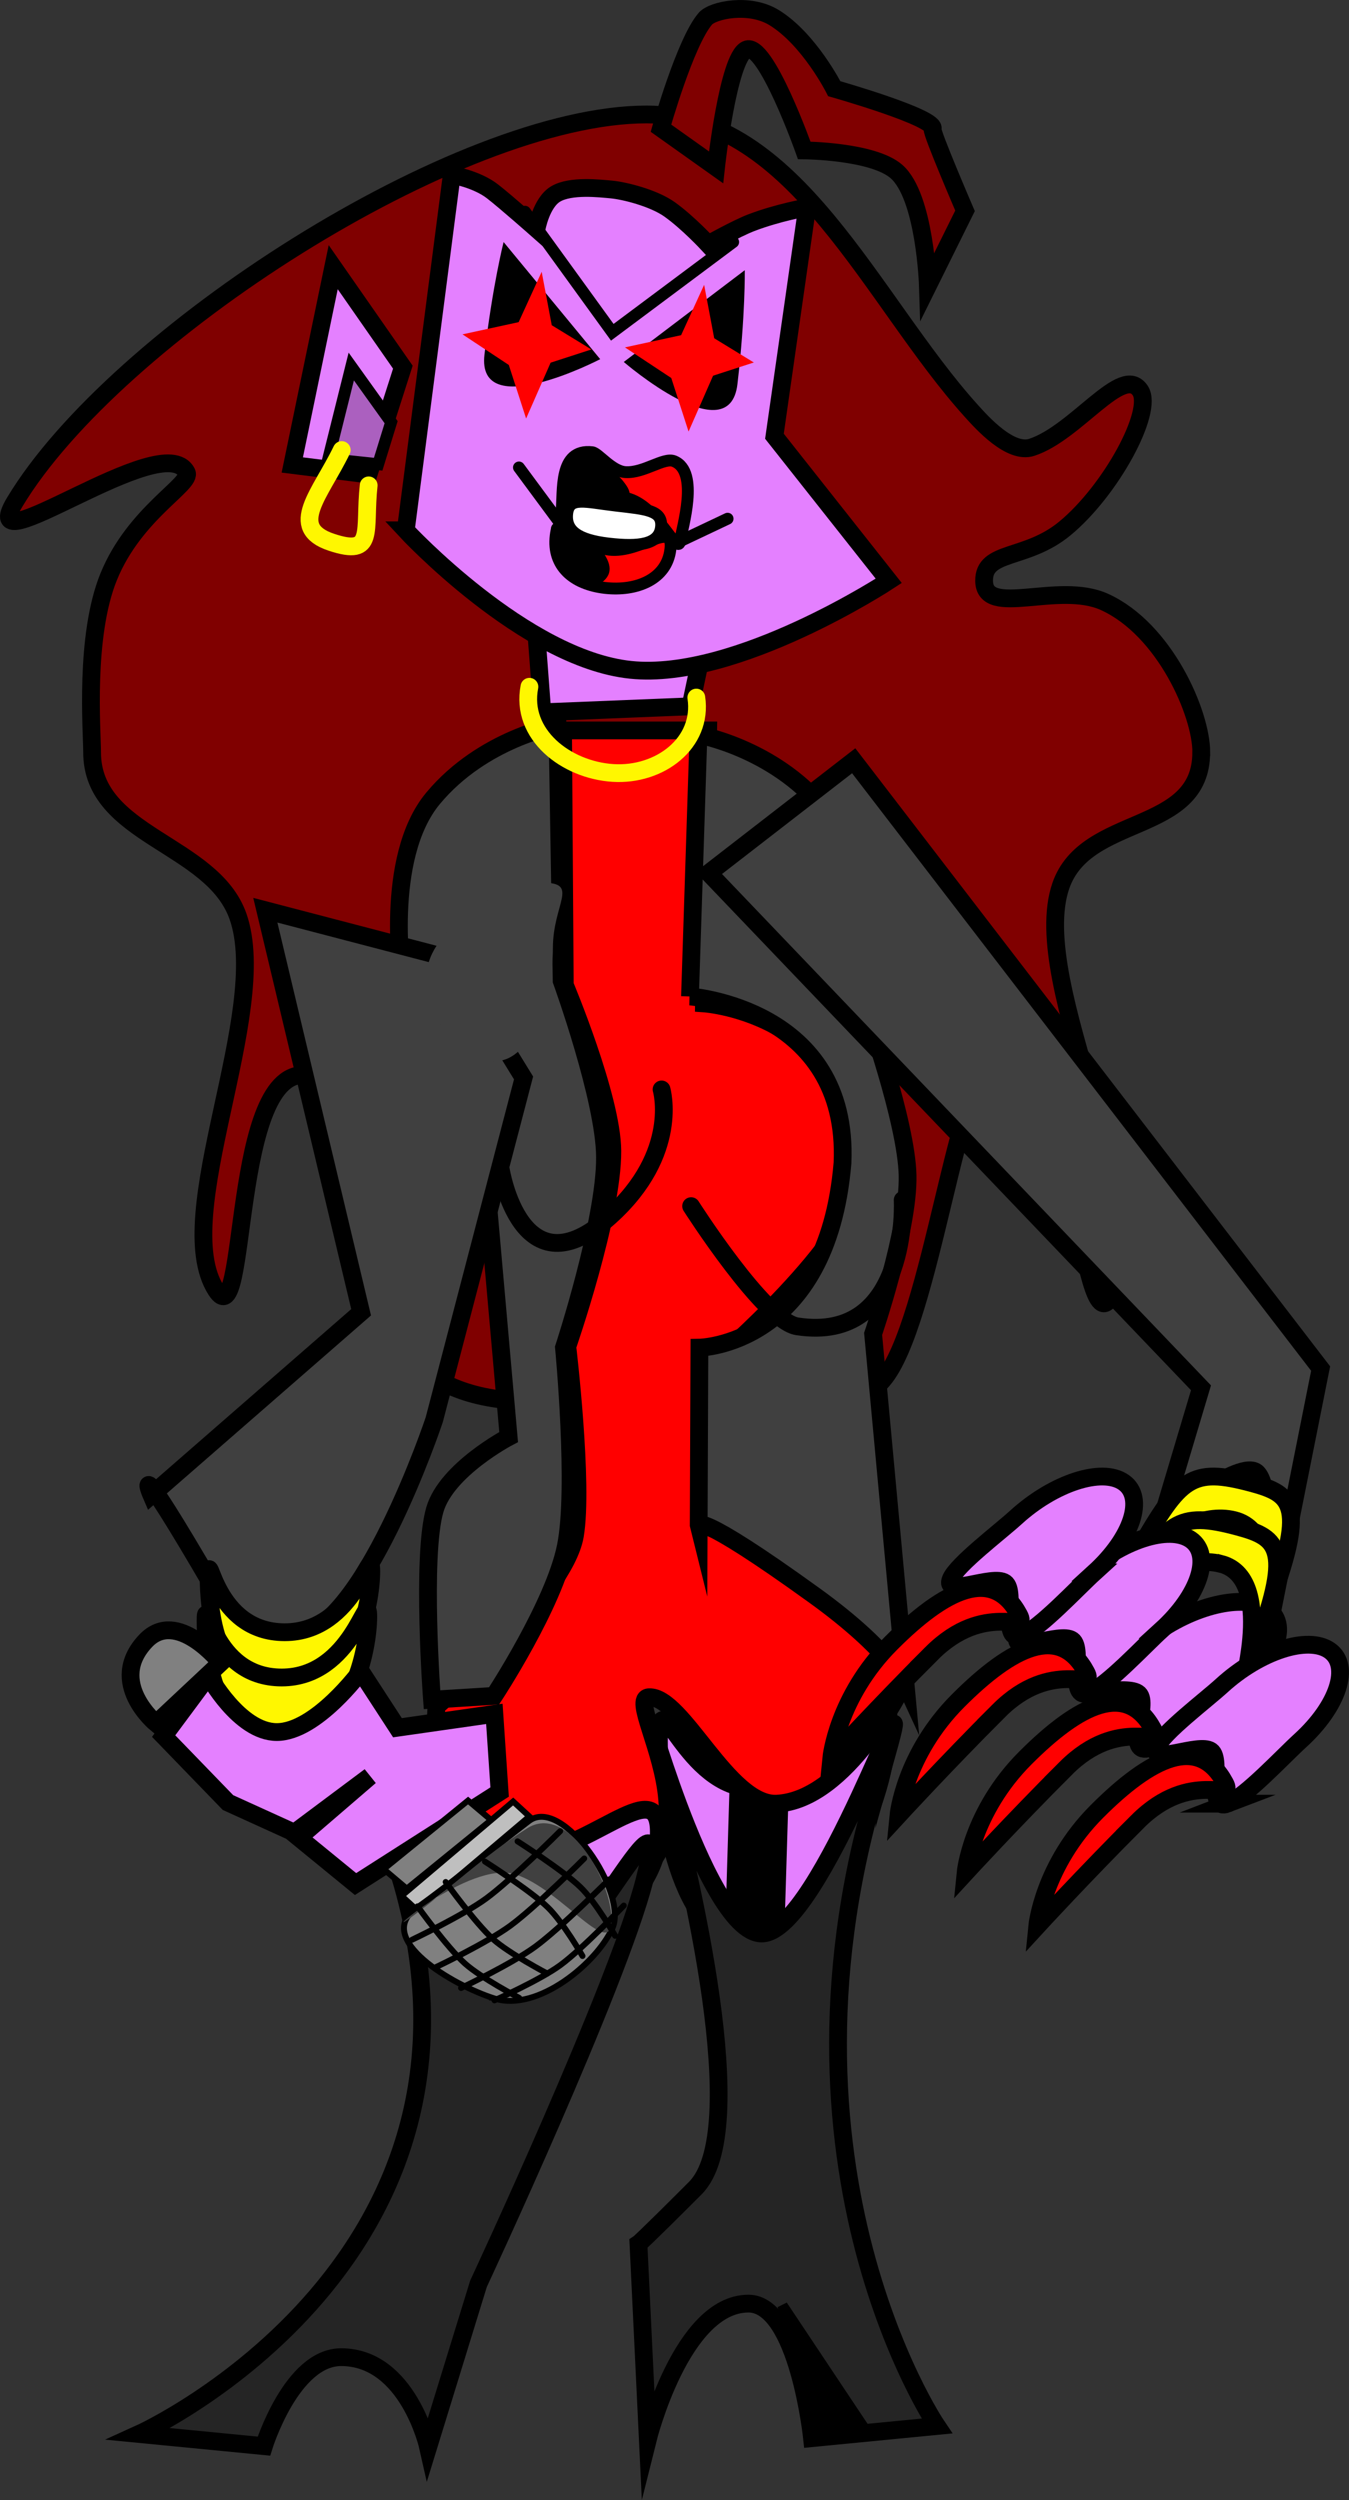 <svg version="1.1" xmlns="http://www.w3.org/2000/svg" xmlns:xlink="http://www.w3.org/1999/xlink" width="22.777" height="42.201" viewBox="0,0,22.777,42.201"><rect x="0" y="0" width="22.777" height="42.201" fill="#333333" stroke="none"/><g transform="translate(-229.071,-172.864)"><g data-paper-data="{&quot;isPaintingLayer&quot;:true}" fill-rule="nonzero" stroke-linejoin="miter" stroke-miterlimit="10" stroke-dasharray="" stroke-dashoffset="0" style="mix-blend-mode: normal"><g><path d="M244.042,202.173c0,1.126 -1.118,3.5 -2.308,3.5c-1.19,0 -1.538,-2.297 -1.538,-3.423c0,-1.126 0.426,0.808 1.615,0.808c1.19,0 2.231,-2.01 2.231,-0.885z" fill="#e480ff" stroke="#000000" stroke-width="0.3" stroke-linecap="butt"/><path d="M241.811,205.596l0.077,-2.538" fill="none" stroke="#000000" stroke-width="1" stroke-linecap="round"/><path d="M244.047,202.463c-2.265,6.766 0.843,11.353 0.843,11.353l-2.108,0.205c0,0 -0.238,-2.274 -1.075,-2.271c-1.128,0.003 -1.698,2.29 -1.698,2.29l-0.158,-3.299c0,0 0.056,-0.036 0.96,-0.941c0.962,-0.963 -0.083,-5.257 -0.533,-7.029c-0.539,-2.12 0.655,2.731 1.654,2.731c0.998,0 2.702,-5.146 2.115,-3.038z" fill="#252525" stroke="#000000" stroke-width="0.3" stroke-linecap="butt"/><path d="M242.816,213.963l-0.615,-2.154l0.154,-0.077l1.538,2.308z" fill="#000000" stroke="none" stroke-width="0" stroke-linecap="butt"/></g><path d="M249.353,185.564c0,1.399 -1.949,1.028 -2.371,2.254c-0.577,1.677 1.68,5.443 0.85,6.934c-0.518,0.93 -0.614,-4.161 -1.972,-3.989c-0.601,0.076 -1.071,4.451 -1.882,5.395c-1.399,1.629 -3.196,0.173 -3.989,0.173c-0.628,0 -2.933,0.713 -4.077,-0.639c-1.058,-1.25 -0.955,-4.568 -1.639,-4.675c-1.32,-0.206 -1.004,4.492 -1.556,3.621c-0.793,-1.249 0.938,-4.681 0.374,-6.3c-0.432,-1.239 -2.465,-1.358 -2.465,-2.775c0,-0.357 -0.13,-1.953 0.279,-2.961c0.438,-1.08 1.415,-1.569 1.318,-1.762c-0.391,-0.775 -3.609,1.671 -2.901,0.496c1.69,-2.806 7.475,-6.54 10.668,-6.54c2.522,0 3.797,3.139 5.48,5.003c0.183,0.203 0.659,0.735 1.022,0.616c0.751,-0.246 1.532,-1.413 1.832,-0.957c0.229,0.348 -0.496,1.687 -1.275,2.328c-0.653,0.538 -1.368,0.36 -1.362,0.883c0.006,0.632 1.25,-0.001 2.035,0.357c1.016,0.463 1.632,1.882 1.632,2.537z" fill="#800000" stroke="#000000" stroke-width="0.3" stroke-linecap="butt"/><g stroke="#000000" stroke-width="0.3"><path d="M238.649,195.597c0,0 0.768,-2.213 0.761,-3.307c-0.006,-0.907 -0.803,-2.8 -0.803,-2.8l-0.029,-4.296h2.45l-0.071,4.608c0,0 2.665,0.176 2.605,3.007c-0.101,1.035 -2.379,3.002 -2.379,3.002l-0.049,2.867c0,0 1.414,0.548 1.88,0.932c0.574,0.474 1.306,1.698 1.306,1.698c0,0 -0.949,1.949 -2.137,2.003c-0.812,0.037 -1.587,-1.823 -2.154,-1.797c-0.542,0.025 2.028,3.427 -2.001,3.439c-1.863,0.005 -1.587,-3.285 -1.587,-3.285c0,0 2.163,-1.862 2.337,-2.882c0.148,-0.867 -0.128,-3.19 -0.128,-3.19z" fill="#ff0000" stroke-linecap="butt"/><path d="M240.721,189.685l0.143,-4.418c0,0 1.258,0.222 2.1,1.234c0.842,1.012 0.729,3.391 0.729,3.391c0,0 0.682,1.904 0.702,2.813c0.02,0.921 -0.582,2.676 -0.582,2.676l0.548,5.916c0,0 -0.268,-0.584 -1.536,-1.499c-2.029,-1.465 -1.957,-1.178 -1.957,-1.178l0.012,-3.007c0,0 2.157,-0.031 2.416,-3.117c0.117,-2.621 -2.576,-2.811 -2.576,-2.811z" fill="#404040" stroke-linecap="butt"/><path d="M235.869,189.42c0,0 -0.328,-2.069 0.514,-3.08c0.842,-1.012 2.1,-1.234 2.1,-1.234l0.071,4.315c0,0 0.726,2.003 0.732,2.974c0.007,1.081 -0.693,3.217 -0.693,3.217c0,0 0.228,2.378 0.032,3.352c-0.198,0.985 -1.212,2.527 -1.212,2.527l-1.048,0.065c0,0 -0.181,-2.422 0.048,-3.207c0.198,-0.678 1.246,-1.227 1.246,-1.227l-0.395,-4.466z" data-paper-data="{&quot;index&quot;:null}" fill="#404040" stroke-linecap="butt"/><path d="M244.312,193.121c0,0 0.131,2.425 -1.781,2.132c-0.553,-0.085 -1.791,-2.029 -1.791,-2.029" fill="none" stroke-linecap="round"/><path d="M240.241,191.254c0,0 0.317,1.074 -0.871,2.144c-1.503,1.354 -1.844,-0.795 -1.844,-0.795" fill="none" stroke-linecap="round"/></g><g stroke="#000000"><path d="M240.195,203.788c0,1.041 -1.23,2.038 -2.462,2.038c-1.232,0 -1.462,-1.613 -1.462,-2.654c0,-1.041 0.23,1.038 1.462,1.038c1.232,0 2.462,-1.464 2.462,-0.423z" fill="#e480ff" stroke-width="0.3" stroke-linecap="butt"/><path d="M237.734,204.365v1.231" fill="none" stroke-width="1" stroke-linecap="round"/><path d="M237.685,206.483c0.998,0 2.808,-4.005 2.269,-1.885c-0.45,1.772 -2.804,6.817 -2.804,6.817l-0.85,2.76c0,0 -0.339,-1.518 -1.467,-1.521c-0.838,-0.002 -1.306,1.502 -1.306,1.502l-2.108,-0.205c0,0 6.57,-2.971 4.305,-9.738c-0.586,-2.108 0.963,2.269 1.962,2.269z" data-paper-data="{&quot;index&quot;:null}" fill="#252525" stroke-width="0.3" stroke-linecap="butt"/></g><path d="M238.228,184.888l-0.1,-1.324c0,0 0.704,0.161 1.255,0.171c0.551,0.01 1.636,-0.312 1.636,-0.312l-0.29,1.364z" fill="#e480ff" stroke="#000000" stroke-width="0.3" stroke-linecap="butt"/><path d="M240.828,184.639c0.115,0.77 -0.62,1.324 -1.409,1.273c-0.789,-0.051 -1.566,-0.648 -1.409,-1.455" fill="none" stroke="#fff700" stroke-width="0.3" stroke-linecap="round"/><path d="M240.231,175.028c0,0 0.409,-1.455 0.75,-1.849c0.125,-0.144 0.742,-0.276 1.162,-0.017c0.593,0.365 1.014,1.199 1.014,1.199c0,0 1.749,0.497 1.66,0.681c-0.025,0.051 0.548,1.381 0.548,1.381l-0.627,1.265c0,0 -0.047,-1.504 -0.53,-1.928c-0.399,-0.349 -1.558,-0.357 -1.558,-0.357c0,0 -0.655,-1.849 -0.978,-1.702c-0.31,0.142 -0.511,1.988 -0.511,1.988z" fill="#800000" stroke="#000000" stroke-width="0.3" stroke-linecap="butt"/><g><path d="M233.551,188.229l3.119,0.815l1.241,2.016l-1.508,5.77c0,0 -1.212,3.641 -2.398,3.658c-1.083,-0.057 -0.758,0.154 -1.313,-0.798c-1.472,-2.53 -1.065,-1.588 -1.065,-1.588l3.541,-3.086z" fill="#404040" stroke="#000000" stroke-width="0.3" stroke-linecap="butt"/><path d="M235.34,199.39c0,0.526 -0.263,2.053 -1.462,2.053c-1.199,0 -1.285,-1.453 -1.285,-1.979c0,-0.526 0.086,0.953 1.285,0.953c1.199,0 1.462,-1.553 1.462,-1.026z" fill="#fff700" stroke="#000000" stroke-width="0.3" stroke-linecap="butt"/><path d="M235.289,200.154c0,0.526 -0.263,2.053 -1.462,2.053c-1.199,0 -1.285,-1.453 -1.285,-1.979c0,-0.526 0.086,0.953 1.285,0.953c1.199,0 1.462,-1.553 1.462,-1.026z" fill="#fff700" stroke="#000000" stroke-width="0.3" stroke-linecap="butt"/><path d="M235.074,204.668l-0.959,-0.784l1.203,-1.035l-1.276,0.953l-1.122,-0.51l-1.086,-1.122l0.758,-1.021c0,0 0.518,0.953 1.152,0.953c0.664,0 1.418,-1.026 1.418,-1.026l0.62,0.953l1.636,-0.234l0.089,1.319z" fill="#e480ff" stroke="#000000" stroke-width="0.3" stroke-linecap="butt"/><path d="M231.707,201.956c0,0 -0.84,-0.691 -0.177,-1.393c0.528,-0.559 1.268,0.37 1.268,0.37z" fill="#808080" stroke="#000000" stroke-width="0.3" stroke-linecap="butt"/><g><path d="M236.974,203.258l0.389,0.329l-1.424,1.158l-0.389,-0.329z" fill="#808080" stroke="#000000" stroke-width="0.1" stroke-linecap="butt"/><path d="M237.735,203.274l0.274,0.252l-1.883,1.594l-0.274,-0.252z" fill="#bfbfbf" stroke="#000000" stroke-width="0.1" stroke-linecap="butt"/><path d="M237.423,206.601c-0.721,-0.227 -2.037,-1.016 -1.328,-1.522c0.668,-0.477 1.21,-0.944 1.906,-1.475c0.567,-0.433 1.683,1.215 1.409,1.812c-0.274,0.596 -1.265,1.412 -1.986,1.185z" fill="#808080" stroke="#000000" stroke-width="0.1" stroke-linecap="butt"/><path d="M237.773,204.504c-0.785,-0.247 -2.385,1.183 -1.741,0.711c0.608,-0.446 1.195,-1.015 1.938,-1.487c0.666,-0.424 1.385,0.814 1.425,1.486c0.049,0.823 -0.837,-0.462 -1.622,-0.709z" fill="#404040" stroke="none" stroke-width="0" stroke-linecap="butt"/><path d="M238.935,204.236c0,0 -0.813,0.816 -1.249,1.136c-0.393,0.288 -1.252,0.697 -1.252,0.697" data-paper-data="{&quot;index&quot;:null}" fill="none" stroke="#000000" stroke-width="0.1" stroke-linecap="round"/><path d="M238.529,203.775c0,0 -0.813,0.816 -1.249,1.136c-0.393,0.288 -1.252,0.697 -1.252,0.697" data-paper-data="{&quot;index&quot;:null}" fill="none" stroke="#000000" stroke-width="0.1" stroke-linecap="round"/><path d="M239.357,204.589c0,0 -0.813,0.816 -1.249,1.136c-0.393,0.288 -1.252,0.697 -1.252,0.697" data-paper-data="{&quot;index&quot;:null}" fill="none" stroke="#000000" stroke-width="0.1" stroke-linecap="round"/><path d="M239.603,205.031c0,0 -0.692,0.728 -1.073,1.007c-0.343,0.251 -1.11,0.593 -1.11,0.593" data-paper-data="{&quot;index&quot;:null}" fill="none" stroke="#000000" stroke-width="0.1" stroke-linecap="round"/><path d="M237.81,203.947c0,0 0.773,0.494 1.06,0.772c0.259,0.25 0.587,0.822 0.587,0.822" data-paper-data="{&quot;index&quot;:null}" fill="none" stroke="#000000" stroke-width="0.1" stroke-linecap="round"/><path d="M237.259,204.288c0,0 0.773,0.494 1.06,0.772c0.259,0.25 0.587,0.822 0.587,0.822" data-paper-data="{&quot;index&quot;:null}" fill="none" stroke="#000000" stroke-width="0.1" stroke-linecap="round"/><path d="M237.836,206.589c0,0 -0.646,-0.338 -0.916,-0.581c-0.299,-0.269 -0.799,-0.964 -0.799,-0.964" data-paper-data="{&quot;index&quot;:null}" fill="none" stroke="#000000" stroke-width="0.1" stroke-linecap="round"/><path d="M238.311,206.178c0,0 -0.646,-0.338 -0.916,-0.581c-0.299,-0.269 -0.799,-0.964 -0.799,-0.964" data-paper-data="{&quot;index&quot;:null}" fill="none" stroke="#000000" stroke-width="0.1" stroke-linecap="round"/></g></g><path d="M238.229,187.764c0.636,0 0.177,0.349 0.177,1.108c0,0.759 -0.339,1.905 -0.975,1.905c-0.636,0 -1.152,-0.704 -1.152,-1.462c0,-0.759 1.313,-1.551 1.95,-1.551z" fill="#404040" stroke="none" stroke-width="0" stroke-linecap="butt"/><g><path d="M235.922,181.816l0.777,-6.001c0,0 0.421,0.07 0.692,0.283c0.221,0.172 0.739,0.63 0.739,0.63c0,0 0.077,-0.444 0.323,-0.59c0.254,-0.151 0.746,-0.093 0.944,-0.075c0.213,0.02 0.704,0.14 0.979,0.335c0.312,0.222 0.651,0.589 0.651,0.589c0,0 0.489,-0.272 0.728,-0.363c0.457,-0.175 0.944,-0.258 0.944,-0.258l-0.552,3.862l1.93,2.441c0,0 -2.569,1.689 -4.359,1.502c-1.789,-0.187 -3.797,-2.355 -3.797,-2.355z" fill="#e480ff" stroke="#000000" stroke-width="0.3" stroke-linecap="butt"/><path d="M239.205,178.927c0,0 -2.091,1.088 -1.954,-0.077c0.136,-1.166 0.323,-1.9 0.323,-1.9z" fill="#000000" stroke="none" stroke-width="0" stroke-linecap="butt"/><path d="M241.646,177.425c0,0 0.012,0.758 -0.124,1.924c-0.136,1.166 -1.919,-0.375 -1.919,-0.375z" data-paper-data="{&quot;index&quot;:null}" fill="#000000" stroke="none" stroke-width="0" stroke-linecap="butt"/><path d="M237.954,179.929l-0.292,-0.904l-0.782,-0.517l0.948,-0.206l0.389,-0.85l0.17,0.902l0.669,0.409l-0.688,0.223z" fill="#ff0000" stroke="none" stroke-width="0" stroke-linecap="butt"/><path d="M240.697,180.149l-0.292,-0.904l-0.782,-0.517l0.948,-0.206l0.389,-0.85l0.17,0.902l0.669,0.409l-0.688,0.223z" fill="#ff0000" stroke="none" stroke-width="0" stroke-linecap="butt"/><path d="M241.45,176.95l-2.041,1.523l-1.474,-2.035" fill="none" stroke="#000000" stroke-width="0.2" stroke-linecap="round"/><path d="M240.559,181.98c-0.038,0.329 -0.397,-0.651 -0.973,-0.718c-0.576,-0.067 -1.072,0.561 -1.034,0.232c0.038,-0.329 -0.057,-1.064 0.519,-0.996c0.101,0.012 0.329,0.323 0.563,0.336c0.311,0.018 0.645,-0.255 0.818,-0.185c0.436,0.176 0.13,1.138 0.107,1.332z" fill="#ff0000" stroke="#000000" stroke-width="0.2" stroke-linecap="butt"/><path d="M240.39,182.137c-0.059,0.507 -0.573,0.713 -1.108,0.651c-0.535,-0.063 -0.888,-0.37 -0.829,-0.877c0.059,-0.507 0.369,0.169 0.904,0.232c0.535,0.063 1.092,-0.513 1.033,-0.005z" fill="#ff0000" stroke="#000000" stroke-width="0.2" stroke-linecap="butt"/><path d="M239.344,182.039c-0.521,-0.061 -0.729,-0.221 -0.696,-0.509c0.034,-0.288 0.3,-0.192 0.821,-0.131c0.521,0.061 0.796,0.078 0.763,0.366c-0.034,0.288 -0.367,0.335 -0.888,0.274z" fill="#ffffff" stroke="#000000" stroke-width="0.2" stroke-linecap="butt"/><path d="M237.833,180.755l0.652,0.882" fill="none" stroke="#000000" stroke-width="0.2" stroke-linecap="round"/><path d="M241.356,181.62l-0.853,0.404" fill="none" stroke="#000000" stroke-width="0.2" stroke-linecap="round"/><path d="M238.503,181.313c0,0 0.065,-0.549 0.325,-0.729c0.26,-0.18 0.64,0.267 0.64,0.267c0,0 0.35,0.33 0.192,0.406c-0.158,0.076 -1.157,0.056 -1.157,0.056z" fill="#000000" stroke="none" stroke-width="0" stroke-linecap="butt"/><path d="M239.246,182.177c0.172,0.243 0.172,0.429 -0.106,0.578c-0.279,0.149 -0.6,-0.386 -0.6,-0.386c0,0 -0.282,-0.605 -0.117,-0.662c0.166,-0.057 0.65,0.227 0.823,0.469z" fill="#000000" stroke="none" stroke-width="0" stroke-linecap="butt"/></g><g><path d="M234.006,180.713l0.691,-3.339l1.176,1.688l-0.58,1.812z" fill="#e480ff" stroke="#000000" stroke-width="0.3" stroke-linecap="butt"/><path d="M234.613,180.611l0.389,-1.56l0.673,0.94l-0.219,0.709z" fill="#ab60bf" stroke="#000000" stroke-width="0.2" stroke-linecap="butt"/><path d="M235.296,181.057c-0.085,0.774 0.119,1.21 -0.631,0.96c-0.75,-0.25 -0.181,-0.816 0.176,-1.556" fill="none" stroke="#fff700" stroke-width="0.3" stroke-linecap="round"/></g><g stroke="#000000" stroke-width="0.3" stroke-linecap="butt"><path d="M249.817,201.5c-0.32,0.217 -1.051,0.808 -1.364,0.879c-0.388,0.089 0.026,-0.753 -0.154,-0.922c-0.185,-0.174 -1.082,0.107 -0.895,-0.194c0.141,-0.228 0.927,-0.662 1.235,-0.872c0.716,-0.486 1.56,-0.633 1.885,-0.327c0.325,0.306 0.009,0.949 -0.707,1.435z" fill="#e480ff"/><path d="M249.349,196.291l-8.311,-8.69l2.447,-1.895l7.884,10.26l-0.886,4.439c0,0 0.139,-2.347 -0.184,-2.677c-0.271,-0.277 -1.626,0.828 -1.626,0.828z" fill="#404040"/><path d="M250.473,200.029c-0.415,1.099 0.483,-1.24 -0.561,-1.504c-1.088,-0.274 -2.202,1.512 -1.611,0.497c0.702,-1.205 0.871,-1.401 1.911,-1.121c0.701,0.189 0.919,0.385 0.262,2.127z" fill="#fff700"/><path d="M249.679,199.262c-1.088,-0.274 -2.202,1.512 -1.611,0.497c0.702,-1.205 0.871,-1.401 1.911,-1.121c0.701,0.189 0.919,0.385 0.262,2.127c-0.415,1.099 0.483,-1.24 -0.561,-1.504z" fill="#fff700"/><path d="M249.8,203.311c-0.372,0.143 -0.08,-0.749 -0.283,-0.891c-0.208,-0.146 -1.056,0.259 -0.914,-0.066c0.107,-0.246 0.824,-0.787 1.099,-1.038c0.64,-0.583 1.454,-0.847 1.82,-0.59c0.365,0.257 0.143,0.938 -0.497,1.521c-0.286,0.26 -0.926,0.949 -1.226,1.064z" fill="#e480ff"/><path d="M248.275,203.616c-0.909,0.91 -1.691,1.761 -1.691,1.761c0,0 0.1,-1.026 1.009,-1.936c0.909,-0.91 1.715,-1.306 2.159,-0.482c0.191,0.354 -0.568,-0.253 -1.477,0.657z" fill="#ff0000"/><path d="M247.065,202.715c-0.909,0.91 -1.691,1.761 -1.691,1.761c0,0 0.1,-1.026 1.009,-1.936c0.909,-0.91 1.715,-1.306 2.159,-0.482c0.191,0.354 -0.568,-0.253 -1.477,0.657z" fill="#ff0000"/><path d="M248.683,200.377c-0.286,0.26 -0.926,0.949 -1.226,1.064c-0.372,0.143 -0.08,-0.749 -0.283,-0.891c-0.208,-0.146 -1.056,0.259 -0.914,-0.066c0.107,-0.246 0.824,-0.787 1.099,-1.038c0.64,-0.583 1.454,-0.847 1.82,-0.59c0.365,0.257 0.143,0.938 -0.497,1.521z" fill="#e480ff"/><path d="M245.932,201.746c-0.909,0.91 -1.691,1.761 -1.691,1.761c0,0 0.1,-1.026 1.009,-1.936c0.909,-0.91 1.715,-1.306 2.159,-0.482c0.191,0.354 -0.568,-0.253 -1.477,0.657z" fill="#ff0000"/><path d="M247.549,199.408c-0.286,0.26 -0.926,0.949 -1.226,1.064c-0.372,0.143 -0.08,-0.749 -0.283,-0.891c-0.208,-0.146 -1.056,0.259 -0.914,-0.066c0.107,-0.246 0.824,-0.787 1.099,-1.038c0.64,-0.583 1.454,-0.847 1.82,-0.59c0.365,0.257 0.143,0.938 -0.497,1.521z" fill="#e480ff"/><path d="M244.798,200.777c-0.909,0.91 -1.691,1.761 -1.691,1.761c0,0 0.1,-1.026 1.009,-1.936c0.909,-0.91 1.715,-1.306 2.159,-0.482c0.191,0.354 -0.568,-0.253 -1.477,0.657z" fill="#ff0000"/></g></g></g></svg>